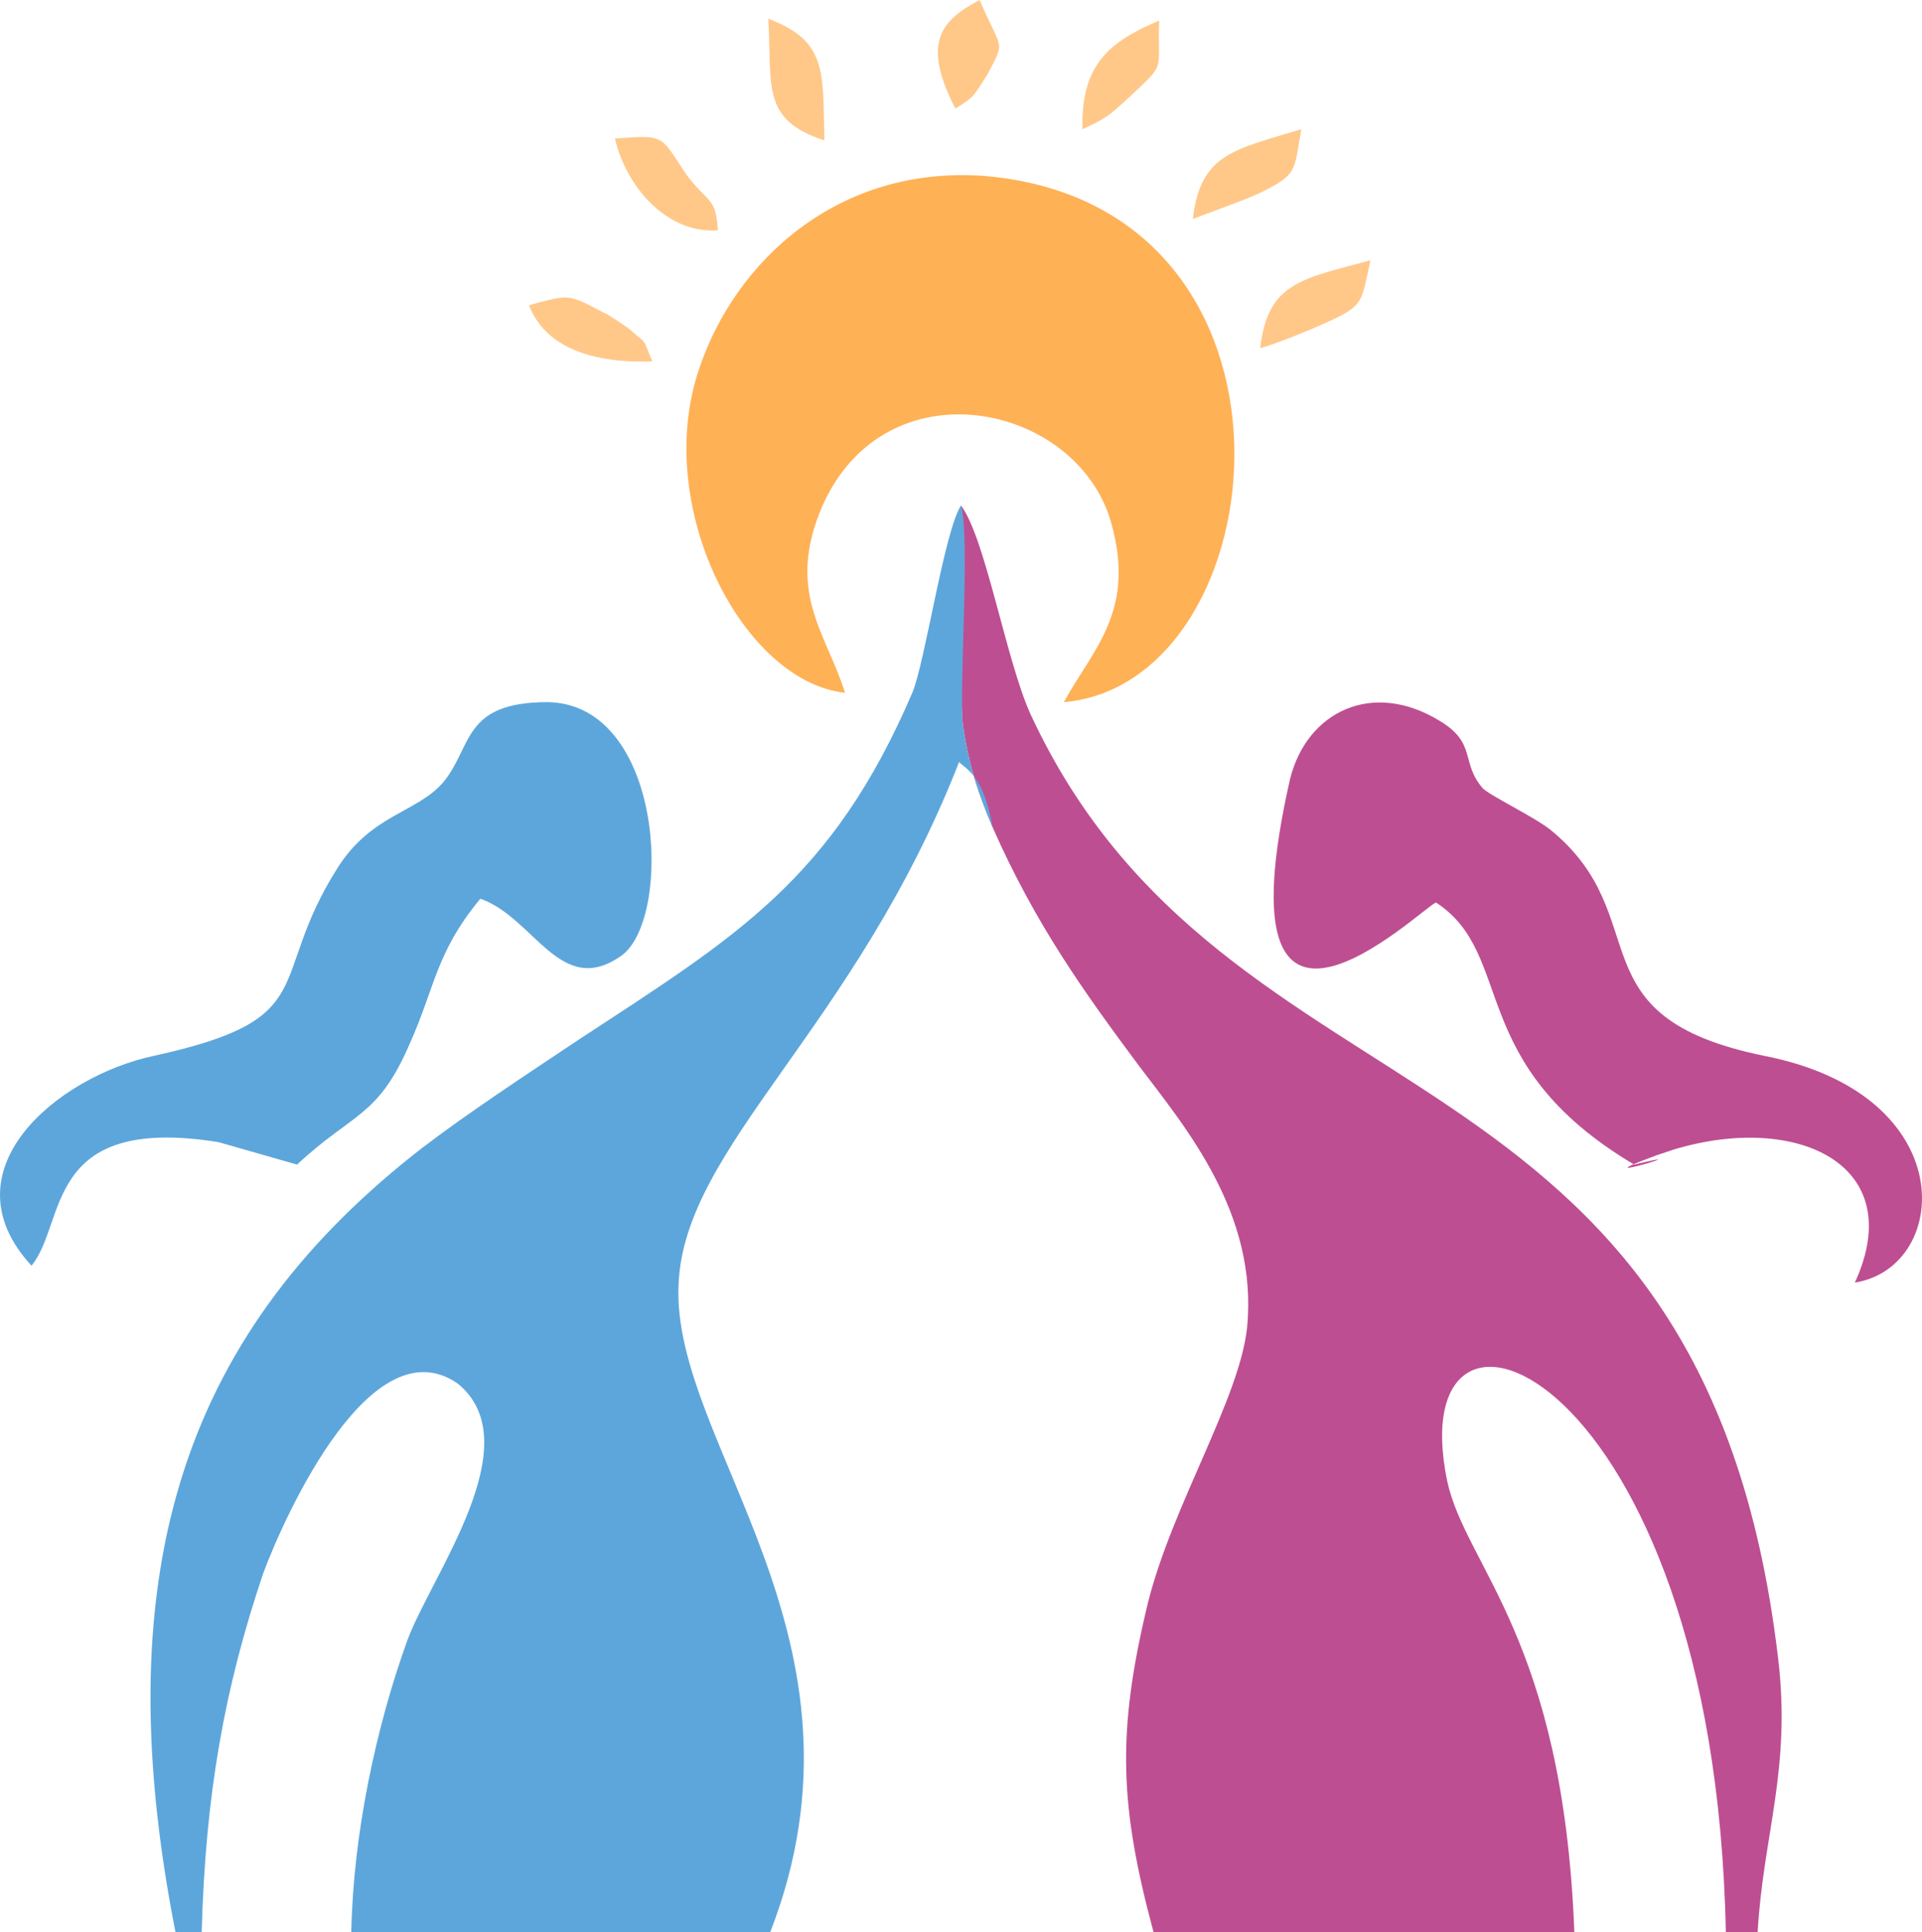 <svg width="374" height="376" viewBox="0 0 374 376" fill="none" xmlns="http://www.w3.org/2000/svg">
<path fill-rule="evenodd" clip-rule="evenodd" d="M185.171 116.59C187.718 122.055 186.627 133.349 187.354 141C188.446 148.652 190.266 154.117 193.177 161.039C201.547 179.985 211.008 193.101 221.561 207.31C230.659 219.334 244.851 236.093 242.668 258.318C241.212 272.163 228.112 292.93 223.381 311.876C217.194 337.38 217.922 351.589 224.473 376H306.351C304.167 318.798 285.244 304.953 281.605 288.194C272.144 242.287 333.644 265.605 335.827 376H342.013C343.105 357.054 348.564 344.302 346.016 322.806C331.46 198.93 238.665 221.52 200.455 138.814C195.724 128.248 191.721 104.566 186.99 98.373L185.171 116.59Z" fill="#BE4E92"/>
<path fill-rule="evenodd" clip-rule="evenodd" d="M34.15 376H39.245C39.972 349.403 43.612 328.636 51.254 306.047C55.62 294.388 72.36 257.589 89.1 269.248C103.292 280.907 84.005 306.411 79.274 319.163C73.088 336.287 68.721 357.054 68.357 376H149.871C172.07 318.798 130.585 280.907 132.04 249.938C133.132 222.977 166.247 200.388 186.626 148.287C188.081 149.745 191.357 150.838 193.176 161.039C190.265 154.117 188.445 148.652 187.354 141C186.626 133.349 188.809 104.202 186.99 98.373C183.715 103.473 180.076 128.613 177.528 134.807C161.88 171.241 143.321 182.171 112.753 202.21C101.836 209.496 91.283 216.419 82.185 223.341C37.061 258.318 19.958 303.86 34.15 376Z" fill="#5DA6DB"/>
<path fill-rule="evenodd" clip-rule="evenodd" d="M164.428 134.807C160.789 123.148 152.783 115.133 160.061 98.373C172.434 70.683 209.188 78.334 216.102 101.288C221.197 118.776 212.827 126.063 207.005 136.629C249.217 132.985 258.315 40.078 191.721 34.249C162.972 32.063 142.957 51.009 136.043 71.776C126.946 98.373 144.413 132.621 164.428 134.807Z" fill="#FFB156"/>
<path fill-rule="evenodd" clip-rule="evenodd" d="M360.936 249.574C379.495 246.66 382.042 213.14 343.469 205.489C305.623 197.838 322.726 178.528 301.62 161.404C298.344 158.854 289.975 154.846 288.519 153.389C284.152 148.288 287.427 144.644 280.149 140.272C267.049 132.257 254.312 138.451 251.037 151.567C236.481 215.691 276.146 177.071 279.421 175.613C295.069 185.815 284.88 206.947 317.995 226.621C332.915 222.978 305.623 230.993 322.362 224.799L325.637 223.706C349.655 216.419 371.489 226.621 360.936 249.574Z" fill="#BE4E92"/>
<path fill-rule="evenodd" clip-rule="evenodd" d="M57.804 226.619C68.722 216.418 73.452 217.511 79.639 203.302C84.733 192.007 84.733 185.449 93.467 174.883C104.02 178.527 109.115 194.558 121.124 185.813C130.949 178.162 129.13 136.992 106.567 136.627C89.828 136.627 92.011 145.372 86.189 152.294C81.094 158.124 72.361 158.488 65.81 168.689C51.618 190.914 63.263 198.201 29.784 205.488C11.225 209.495 -10.973 227.713 6.13 246.294C13.044 237.914 8.313 216.782 42.52 222.247L57.804 226.619Z" fill="#5DA6DB"/>
<path fill-rule="evenodd" clip-rule="evenodd" d="M139.683 44.815C139.319 38.257 137.863 39.714 133.496 33.885C128.402 26.234 129.493 26.234 119.668 26.962C121.851 36.435 129.857 45.544 139.683 44.815Z" fill="#FFC889"/>
<path fill-rule="evenodd" clip-rule="evenodd" d="M232.114 42.629C235.753 41.171 241.212 39.349 245.215 37.528C252.493 33.884 251.765 33.52 253.221 25.14C240.12 29.148 233.57 29.877 232.114 42.629Z" fill="#FFC889"/>
<path fill-rule="evenodd" clip-rule="evenodd" d="M245.215 67.767C248.854 66.674 254.312 64.488 258.315 62.666C265.593 59.387 264.866 58.659 266.685 50.643C253.221 54.286 246.67 55.015 245.215 67.767Z" fill="#FFC889"/>
<path fill-rule="evenodd" clip-rule="evenodd" d="M126.946 70.318C124.763 65.217 126.219 67.403 122.58 64.124C122.216 63.76 117.849 60.845 117.485 60.845C110.571 57.202 110.935 57.202 102.929 59.388C106.568 68.861 117.849 70.682 126.946 70.318Z" fill="#FFC889"/>
<path fill-rule="evenodd" clip-rule="evenodd" d="M160.425 27.326C160.061 14.21 161.153 8.016 149.508 3.644C150.236 16.76 148.052 23.318 160.425 27.326Z" fill="#FFC889"/>
<path fill-rule="evenodd" clip-rule="evenodd" d="M210.644 25.139C215.375 22.953 215.739 22.588 220.106 18.58C227.02 12.022 225.2 14.208 225.564 4.007C216.103 8.015 210.28 12.387 210.644 25.139Z" fill="#FFC889"/>
<path fill-rule="evenodd" clip-rule="evenodd" d="M185.898 21.132C189.537 18.946 189.537 18.581 192.085 14.574C195.724 7.651 194.996 10.201 190.629 0C182.987 4.008 179.348 8.38 185.898 21.132Z" fill="#FFC889"/>
</svg>
